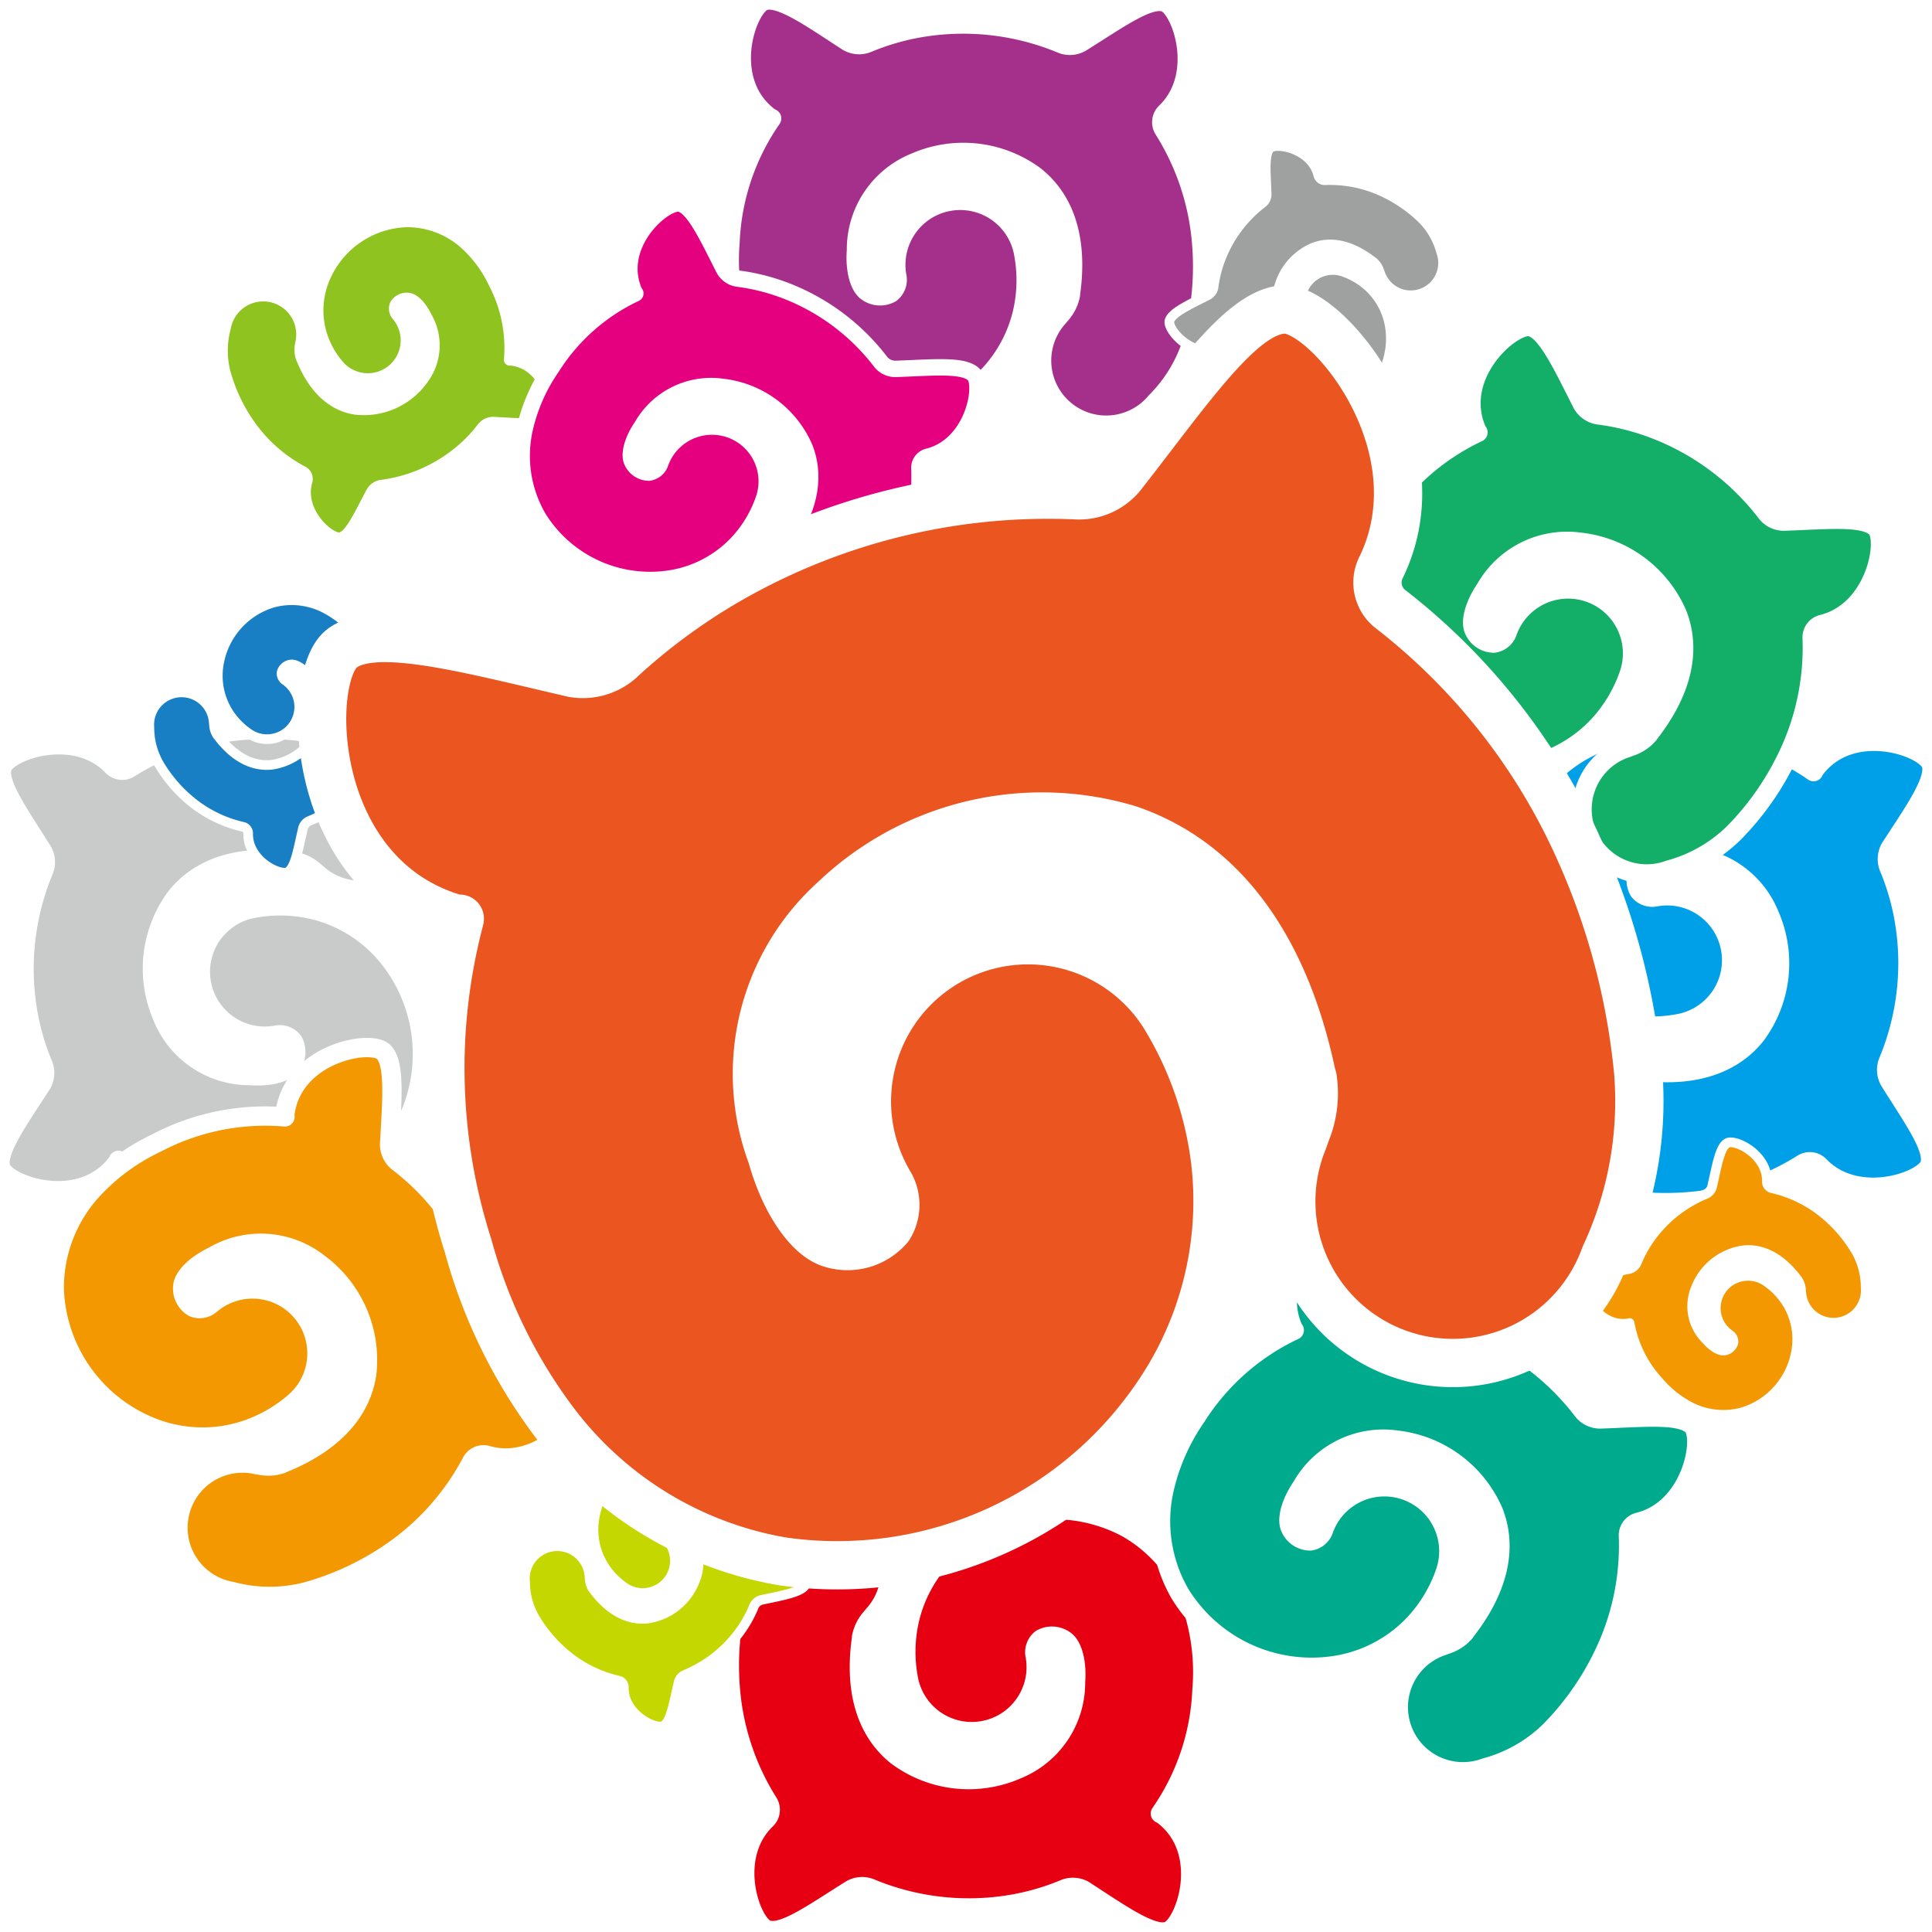 <?xml version="1.0" encoding="UTF-8" standalone="no"?>
<svg
    xmlns="http://www.w3.org/2000/svg"
    xmlns:xlink="http://www.w3.org/1999/xlink"
    version="1.1"
    viewBox="0 0 400 400"
    width="400"
    height="400"
    style="background: #fff;">
  <defs>
    <!-- This path is extracted from the HTML document at https://kemono-friends.jp/. The symbol is a copyrighted work of Kemono Friends Project. -->
    <path
       id="no"
       d="M45.47 13.38a1.39 1.39 0 0 1 .23-1.74C49.78 7.7 47.26.74 45.56.22S40.73 2 36.91 4.38a2.28 2.28 0 0 1-2.08.12A26.5 26.5 0 0 0 21 2.75a25.14 25.14 0 0 0-6.08 1.65 2.33 2.33 0 0 1-2.15-.09C9 1.86 5.78-.43 4.13.07 2.31.61-.5 8.49 4.81 12.26c0 0 0 .06.07 0l-.06.09A24.15 24.15 0 0 0 .57 25.11a21.54 21.54 0 0 0 .8 7.89 15 15 0 0 0 6.11 8.31c.29.19.59.38.9.55a16 16 0 0 0 16.87-1.16 14.26 14.26 0 0 0 5.59-8.31 15 15 0 0 0 .08-6.4 6.67 6.67 0 0 0-13.08 2.61 1.74 1.74 0 0 1-.62 1.73 2.26 2.26 0 0 1-2.5-.18C14 29.61 13.5 28 13.66 25.9v-.14a9.7 9.7 0 0 1 6.08-8.94 12.44 12.44 0 0 1 12.44 1.44c3.17 2.56 4.41 6.75 3.63 12.18a.29.29 0 0 1 0 .09 4.25 4.25 0 0 1-1 2l-.24.29-.2.23a6.67 6.67 0 0 0 10.29 8.55 15.14 15.14 0 0 0 3.9-6.68 29.23 29.23 0 0 0 .85-9.58 26 26 0 0 0-3.94-11.96z"
       stroke="#fff"
       stroke-width="2"
       vector-effect="non-scaling-stroke"
       stroke-linejoin="round" />
  </defs>
    <rect width="100%" height="100%" fill="#fff" />

    <g id="four-symbols">
      <use xlink:href="#no" fill="#00a0e9" transform="scale(2,2) rotate(90)" x="75" y="-200" />
      <use xlink:href="#no" fill="#c9caca" transform="scale(2,2) rotate(-90)" x="-125" />
      <use xlink:href="#no" fill="#e60012" transform="scale(2,2) rotate(180)" x="-125" y="-200" />
      <use xlink:href="#no" fill="#a5308c" transform="scale(2,2)" x="75" />
    </g>

    <g id="main">
      <use xlink:href="#no" fill="#13ae67" transform="scale(2,2) rotate(30)" x="150" y="-50"/>
      <use xlink:href="#no" fill="#f39800" transform="rotate(-45)" x="40" y="420" />
      <use xlink:href="#no" fill="#00ab8d" transform="scale(2,2) rotate(30)" x="180" y="40" />
      <use xlink:href="#no" fill="#187fc4" transform="rotate(135)" y="-170" x="40" />
      <use xlink:href="#no" fill="#f39800" transform="scale(2,2) rotate(60)" x="110" y="20" />
      <use xlink:href="#no" fill="#c4d700" transform="rotate(135)" x="110" y="-350" />
      <use xlink:href="#no" fill="#8fc31f" transform="scale(1.2,1.2) rotate(150)" x="-50" y="-110" />
      <use xlink:href="#no" fill="#e4007f" transform="scale(1.7,1.7) rotate(30)" y="-20" x="80" />
      <use xlink:href="#no" fill="#9fa0a0" transform="translate(240,70) rotate(-60)" />
    </g>

    <!-- Uppermost layer: #ea5520 is the theme color for the NEWS page of KF official website (https://kemono-friends.jp/news/) -->
    <use xlink:href="#no" fill="#ea5520" transform="scale(5,5) rotate(-20)" y="30" />
</svg>
